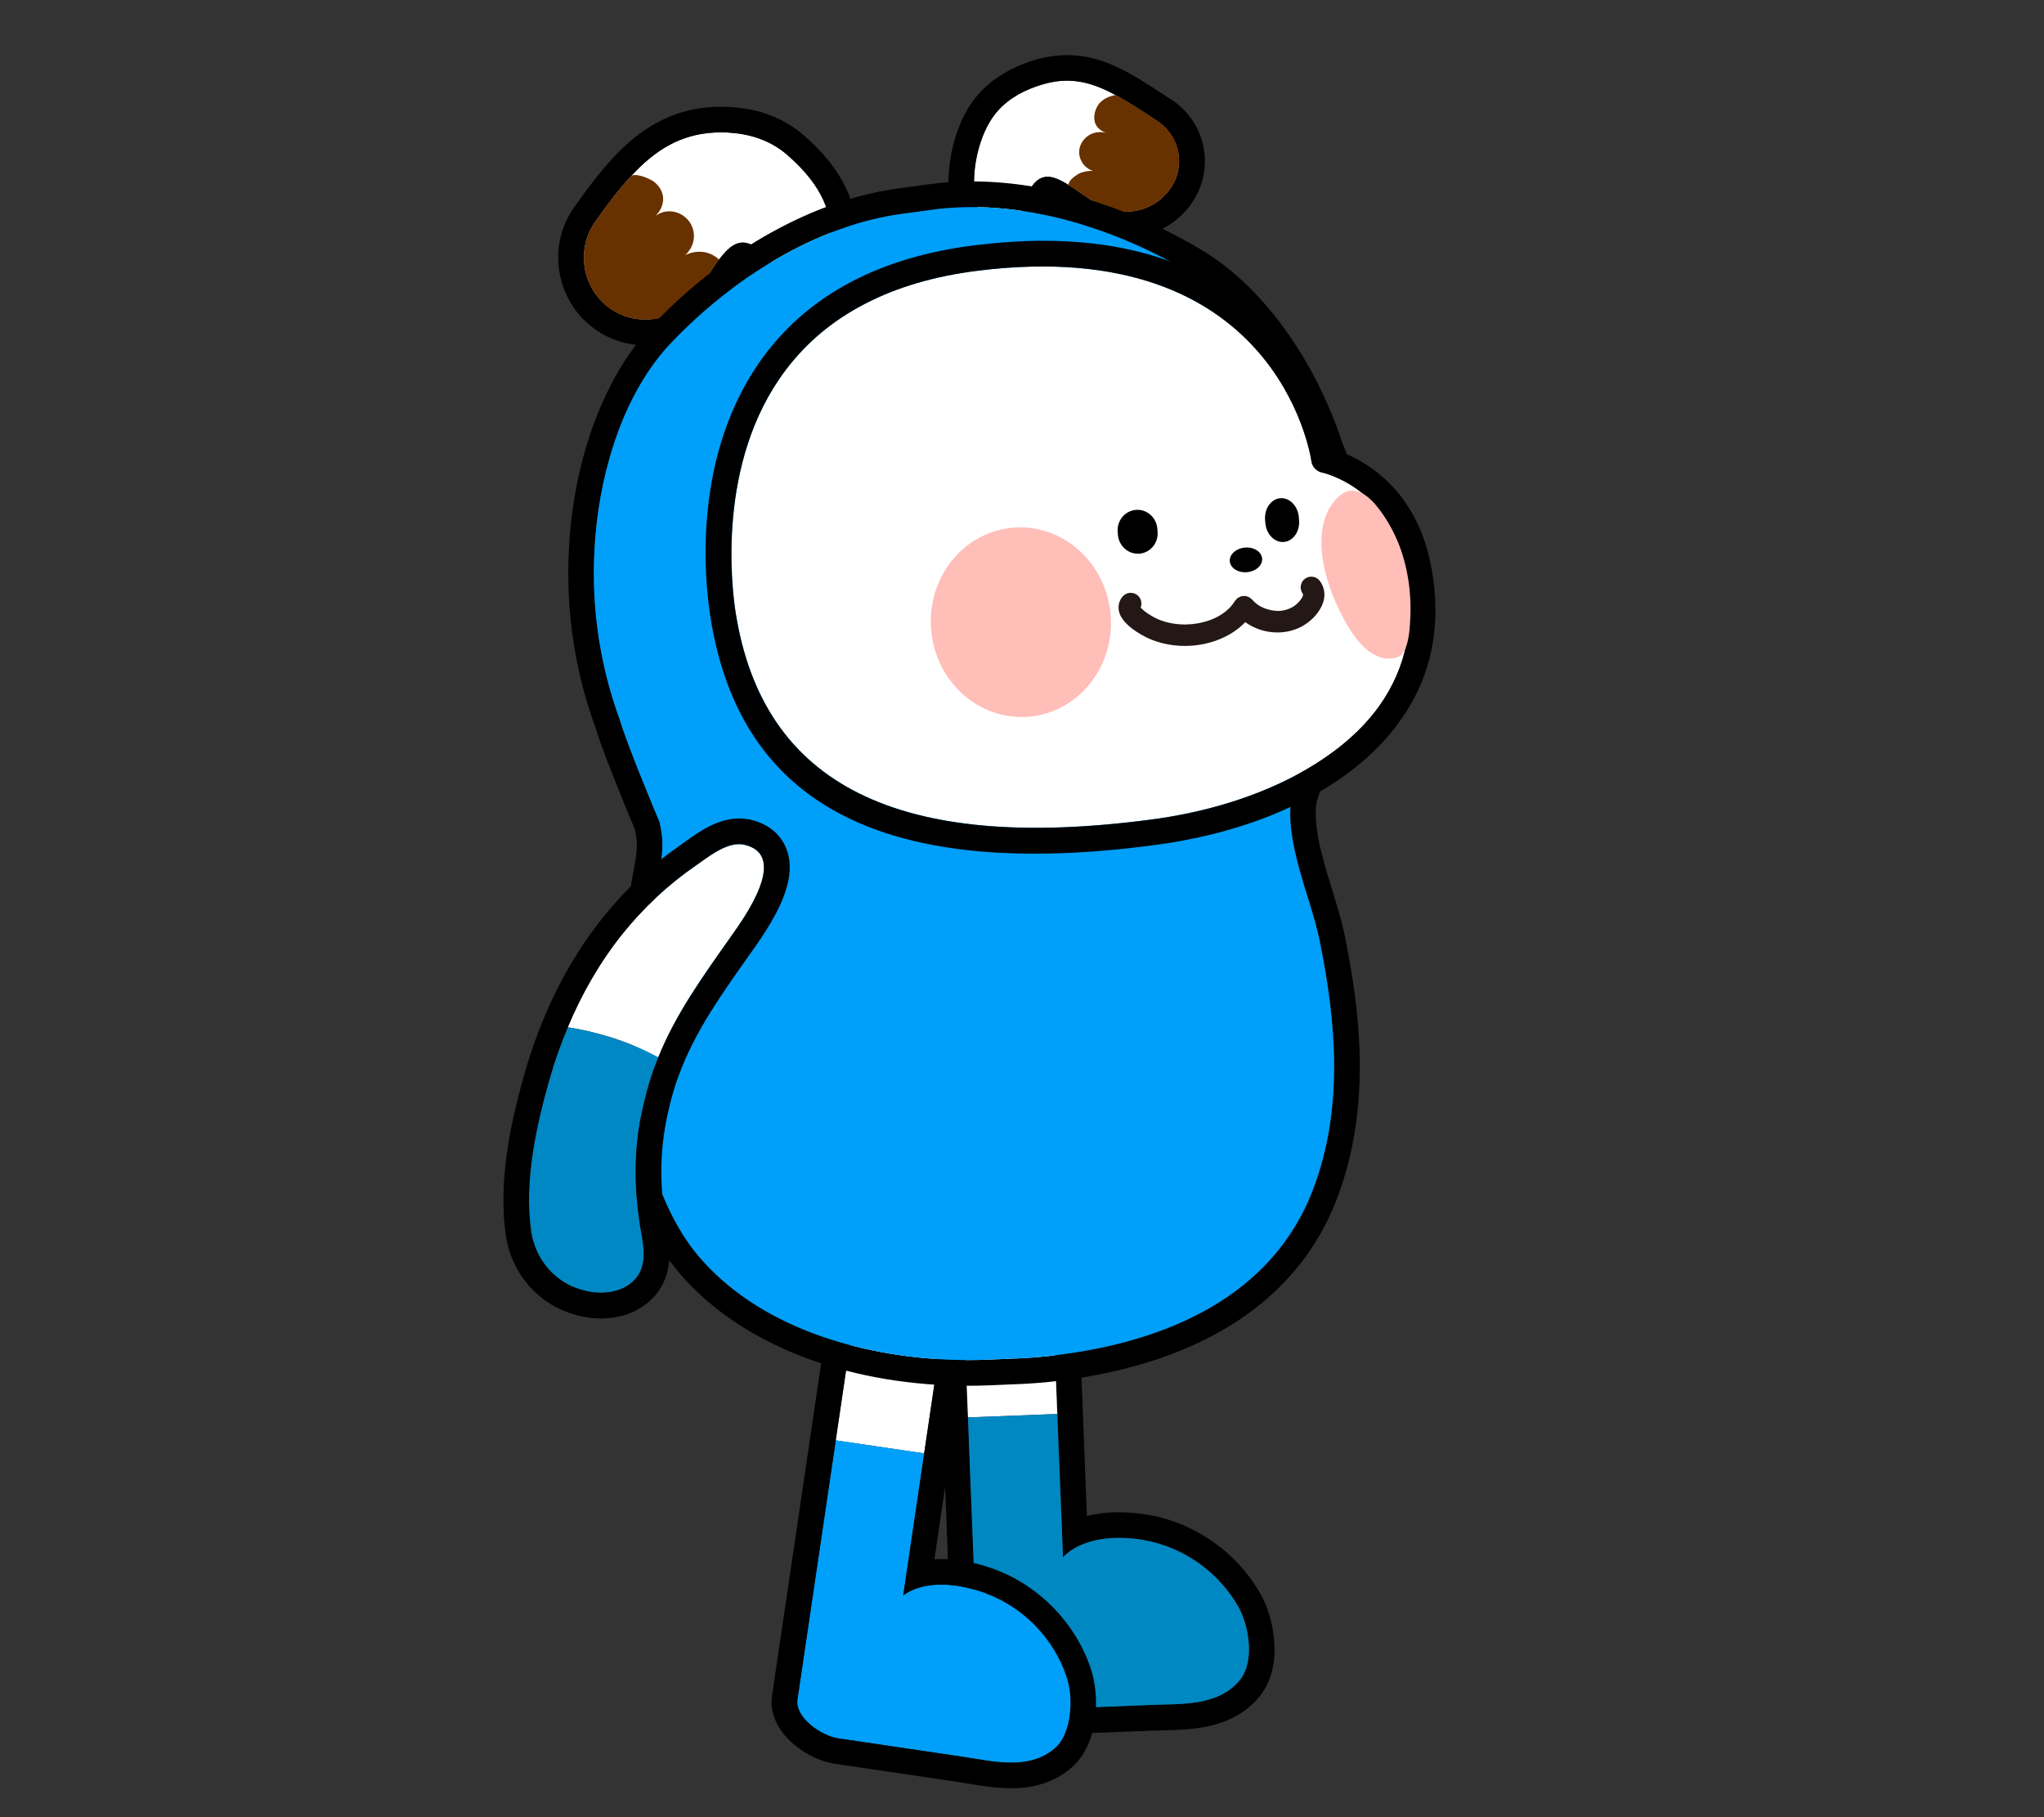<?xml version="1.0" encoding="utf-8"?>
<!-- Generator: Adobe Illustrator 24.1.1, SVG Export Plug-In . SVG Version: 6.00 Build 0)  -->
<svg version="1.1" id="Layer_1" xmlns="http://www.w3.org/2000/svg" xmlns:xlink="http://www.w3.org/1999/xlink" x="0px" y="0px"
	 viewBox="0 0 270 240" style="enable-background:new 0 0 270 240;" xml:space="preserve">
<rect x="0" y="0" width="270" height="240" fill="#333333" stroke="none"/>
<g>
	<path style="fill:#FFFFFF;" d="M154.49,25.07c-1.29,1.77-3.33,2.78-5.41,2.89c-1.49,0.08-3.01-0.29-4.33-1.12
		c-2.78-1.8-4.83-3.58-6.49-3.49c-0.68,0.04-1.31,0.38-1.89,1.18c-1.42,1.89-0.73,3.77-2.8,4.22c-1.06,0.26-2,0.7-2.73,0.74
		c-0.48,0.03-0.88-0.12-1.13-0.59c-1.92-3.57-0.97-9.53,1.08-12.87c1.17-1.96,3.01-3.36,5.2-4.27c1.6-0.65,3.03-1.01,4.38-1.09
		c4.34-0.24,7.81,2.26,12.44,5.26C155.95,18.01,156.7,22.07,154.49,25.07z"/>
	<path d="M159,19.57c-0.48-2.66-2.02-4.95-4.34-6.47l-0.23-0.13l-0.67-0.44c-4.51-2.95-8.39-5.51-13.57-5.23
		c-1.78,0.1-3.59,0.53-5.5,1.34c-3.01,1.27-5.31,3.17-6.79,5.63c-2.6,4.24-3.73,11.48-1.16,16.24c0.85,1.59,2.45,2.47,4.28,2.37
		c0.85-0.05,1.65-0.32,2.35-0.52c0.31-0.1,0.61-0.2,0.97-0.28c3.16-0.74,3.9-3.21,4.26-4.42c0.1-0.26,0.17-0.49,0.22-0.66
		c0.61,0.33,1.43,0.88,2.08,1.33c0.35,0.26,0.74,0.53,1.15,0.79c0.29,0.21,0.59,0.39,0.91,0.6c1.84,1.17,4.03,1.76,6.31,1.64
		c3.21-0.17,6.13-1.75,7.97-4.28C158.86,24.89,159.48,22.2,159,19.57z M154.49,25.07c-1.29,1.77-3.33,2.78-5.41,2.89
		c-1.49,0.08-3.01-0.29-4.33-1.12c-1.38-0.89-2.58-1.78-3.64-2.43c-1.08-0.68-2.01-1.11-2.86-1.06c-0.68,0.04-1.31,0.38-1.89,1.18
		c-1.42,1.89-0.73,3.77-2.8,4.22c-1.06,0.26-2,0.7-2.73,0.74c-0.48,0.03-0.88-0.12-1.13-0.59c-1.92-3.57-0.97-9.53,1.08-12.87
		c1.17-1.96,3.01-3.36,5.2-4.27c1.6-0.65,3.03-1.01,4.38-1.09c2.48-0.13,4.67,0.62,6.97,1.88c1.72,0.9,3.48,2.07,5.47,3.38
		C155.95,18.01,156.7,22.07,154.49,25.07z"/>
	<path style="fill:#683100;" d="M154.49,25.07c-1.29,1.77-3.33,2.78-5.41,2.89c-1.49,0.08-3.01-0.29-4.33-1.12
		c-1.38-0.89-2.58-1.78-3.64-2.43c0.05-0.17,0.12-0.35,0.23-0.52c0.29-0.41,0.97-0.9,1.5-1.1c0.53-0.17,1.06-0.26,1.57-0.2
		c-0.66-0.22-1.25-0.67-1.57-1.33c-0.69-1.29-0.1-2.88,1.28-3.55c0.63-0.29,1.34-0.33,2-0.16c-0.61-0.22-1.16-0.59-1.42-1.2
		c-0.46-1.16,0.24-2.28,0.24-2.28s0.47-1.16,2.41-1.52c1.72,0.9,3.48,2.07,5.47,3.38C155.95,18.01,156.7,22.07,154.49,25.07z"/>
</g>
<g>
	<path style="fill:#FFFFFF;" d="M109.66,32.3c-0.22,1.71-2.9,3.38-4.98,3.6c-0.08,0-0.17,0.04-0.25,0.04
		c-2.17,0.12-2.21-1.61-4.44-3.21c-0.73-0.5-1.4-0.72-1.99-0.69c-2.11,0.11-3.64,3.28-6.17,6.8c-1.5,2.09-3.79,3.23-6.15,3.35
		c-1.78,0.1-3.61-0.37-5.17-1.5c-3.62-2.63-4.48-7.71-1.91-11.38c4.55-6.44,8.69-11.44,15.77-11.81c0.7-0.04,1.41-0.05,2.15,0.03
		c2.72,0.19,5.32,1.07,7.42,2.88C107.52,23.51,110.31,27.4,109.66,32.3z"/>
	<path d="M106.15,17.84c-2.55-2.18-5.7-3.43-9.39-3.68c-0.88-0.07-1.73-0.08-2.57-0.03c-7.27,0.39-11.96,4.74-16.06,10.13
		c-0.79,1-1.53,2.06-2.29,3.12c-3.66,5.14-2.42,12.37,2.7,16.06c2.12,1.53,4.7,2.29,7.33,2.15c3.5-0.19,6.68-1.91,8.71-4.76
		c0.61-0.82,1.16-1.65,1.65-2.41c0.18-0.26,0.37-0.53,0.55-0.82c0.5-0.76,1.05-1.53,1.45-1.94c0.41,0.32,0.71,0.67,1.05,1.05
		c0.88,1.06,2.33,2.79,5.34,2.63c0.14-0.01,0.31-0.04,0.48-0.05c2.9-0.32,7.44-2.63,7.94-6.53
		C113.73,27.39,111.39,22.39,106.15,17.84z M109.66,32.3c-0.22,1.71-2.9,3.38-4.98,3.6c-0.08,0-0.17,0.04-0.25,0.04
		c-2.17,0.12-2.21-1.61-4.44-3.21c-0.73-0.5-1.4-0.72-1.99-0.69c-1.1,0.06-2.01,0.93-3.02,2.23c-0.92,1.24-1.91,2.87-3.15,4.58
		c-1.5,2.09-3.79,3.23-6.15,3.35c-1.78,0.1-3.61-0.37-5.17-1.5c-3.62-2.63-4.48-7.71-1.91-11.38c1.6-2.29,3.19-4.38,4.85-6.14
		c3.02-3.27,6.35-5.43,10.92-5.67c0.7-0.04,1.41-0.05,2.15,0.03c2.72,0.19,5.32,1.07,7.42,2.88
		C107.52,23.51,110.31,27.4,109.66,32.3z"/>
	<path style="fill:#683100;" d="M94.98,34.27c-0.92,1.24-1.91,2.87-3.15,4.58c-1.5,2.09-3.79,3.23-6.15,3.35
		c-1.78,0.1-3.61-0.37-5.17-1.5c-3.62-2.63-4.48-7.71-1.91-11.38c1.6-2.29,3.19-4.38,4.85-6.14c1.09-0.32,2.84,0.75,2.84,0.75
		c0.85,0.63,1.41,1.56,1.3,2.62c-0.1,0.8-0.49,1.47-1.03,1.98c0.63-0.46,1.4-0.7,2.23-0.6c1.76,0.22,3.07,1.82,2.85,3.61
		c-0.09,0.88-0.54,1.61-1.13,2.15c0.11-0.06,0.41-0.19,0.8-0.3C92.18,33.15,93.64,33.07,94.98,34.27z"/>
</g>
<g>
	<path d="M134.41,152.44c2.18,0,3.99,1.72,4.07,3.92l1.19,30.39l0.74,18.95c0,0,1.94-2.59,7.38-2.59c0.92,0,1.95,0.07,3.09,0.25
		c0.05,0.01,0.29,0.05,0.29,0.05c5.22,0.92,9.85,4.22,12.44,8.84c1.4,2.5,2.15,7.17,0.2,9.59c-2.86,3.54-7.75,3.17-11.79,3.33
		l-13.58,0.53l-2.94,0.11c-0.06,0-0.12,0-0.18,0c-2.37,0-6-1.74-6.09-4.04l-1.35-34.58h0l-1.19-30.39
		c-0.09-2.25,5.32-4.29,7.57-4.38C134.3,152.44,134.36,152.44,134.41,152.44 M134.41,149.05
		C134.41,149.05,134.41,149.05,134.41,149.05l-0.29,0.01c-1.67,0.07-4.04,0.74-6.03,1.72c-4.08,2.02-4.86,4.47-4.79,6.17l1.19,30.39
		l1.35,34.58c0.18,4.52,5.64,7.3,9.48,7.3l0.31-0.01l2.94-0.11l13.58-0.53c0.47-0.02,0.96-0.03,1.45-0.04
		c3.94-0.09,9.35-0.21,12.84-4.55c3.09-3.84,1.93-10.12,0.12-13.37c-3.07-5.5-8.61-9.44-14.81-10.53l-0.29-0.05
		c-1.32-0.2-2.53-0.3-3.68-0.3c-1.62,0-3.01,0.19-4.21,0.49l-0.53-13.6l-1.19-30.39C141.71,152.2,138.44,149.05,134.41,149.05
		L134.41,149.05z"/>
	<path style="fill:#FFFFFF;" d="M139.66,186.75l-11.8,0.45l-1.19-30.38c-0.08-2.26,5.34-4.29,7.57-4.38
		c2.26-0.08,4.15,1.67,4.24,3.9L139.66,186.75z"/>
	<path style="fill-rule:evenodd;clip-rule:evenodd;fill:#0088C2;" d="M163.81,221.85c-2.85,3.53-7.76,3.16-11.77,3.33l-13.61,0.54
		l-2.94,0.11c-2.34,0.08-6.18-1.69-6.27-4.04L128,190.9l-0.14-3.7l11.8-0.45l0.14,3.7l0.62,15.25c0,0,2.65-3.53,10.45-2.34
		c0.06,0.03,0.28,0.06,0.28,0.06c5.22,0.93,9.85,4.24,12.45,8.84C164.99,214.76,165.75,219.42,163.81,221.85z"/>
</g>
<g>
	<path style="fill:#FFFFFF;" d="M126.53,161.88l-4.46,30.07l-11.69-1.72l4.46-30.07c0.34-2.23,6.01-3.25,8.24-2.91
		C125.32,157.56,126.85,159.65,126.53,161.88z"/>
	<path style="fill-rule:evenodd;clip-rule:evenodd;fill:#009FF9;" d="M139.33,230.91c-3.47,2.96-8.22,1.69-12.2,1.1l-13.47-2
		l-2.91-0.42c-2.34-0.34-5.76-2.8-5.42-5.11l4.52-30.58l0.54-3.67l11.69,1.72l-0.54,3.67l-2.23,15.11c0,0,3.28-2.99,10.73-0.37
		c0.03,0.03,0.25,0.11,0.25,0.11c4.97,1.86,8.92,5.96,10.59,10.98C141.81,224.17,141.67,228.88,139.33,230.91z"/>
	<path d="M122.11,157.18c0.37,0,0.69,0.02,0.97,0.06c2.22,0.33,3.77,2.4,3.44,4.63l-4.44,30.09l-2.77,18.77c0,0,1.58-1.45,5.04-1.45
		c1.52,0,3.4,0.28,5.68,1.08c0.05,0.02,0.27,0.11,0.27,0.11c4.96,1.87,8.91,5.97,10.59,10.99c0.91,2.72,0.79,7.44-1.57,9.46
		c-1.69,1.44-3.68,1.88-5.75,1.88c-2.17,0-4.41-0.48-6.45-0.78l-13.45-1.99l-2.91-0.43c-2.34-0.35-5.76-2.79-5.42-5.13l5.06-34.23h0
		l4.44-30.09C115.13,158.19,119.53,157.18,122.11,157.18 M122.11,153.79L122.11,153.79c-3.38,0-9.94,1.22-10.63,5.86l-4.44,30.09
		l-5.06,34.23c-0.33,2.26,0.68,4.52,2.85,6.38c1.58,1.36,3.61,2.33,5.42,2.59l2.91,0.43l13.45,1.99c0.47,0.07,0.95,0.15,1.43,0.23
		c1.68,0.28,3.59,0.59,5.51,0.59c3.23,0,5.83-0.88,7.95-2.69c3.75-3.2,3.77-9.6,2.59-13.11c-2-5.97-6.72-10.86-12.61-13.08
		l-0.22-0.09c-2.51-0.89-4.8-1.31-6.92-1.31c-0.31,0-0.62,0.01-0.91,0.03l1.99-13.46l4.44-30.09c0.6-4.07-2.22-7.87-6.3-8.48
		C123.14,153.82,122.65,153.79,122.11,153.79L122.11,153.79z"/>
</g>
<g>
	<path style="fill:#FFFFFF;" d="M154.87,130.98c-1.34-6.1-1.16-12.15-1.07-18.62c0.04-2.86,0.37-13.26-5.41-10.97
		c-2.09,0.83-3.01,4.05-3.74,5.95c-1.58,4.12-2.54,8.42-2.87,12.74c-0.38,4.84,0.01,9.67,0.98,14.36
		C145.79,132.99,150.03,131.49,154.87,130.98z"/>
	<path style="fill:#0088C5;" d="M165.03,150.27c-0.05-0.06-0.11-0.12-0.16-0.18c-1.4-1.53-2.61-3.04-3.69-4.58
		c-1.54-2.2-2.8-4.46-3.87-6.96c-0.53-1.23-1.01-2.53-1.46-3.9c-0.4-1.23-0.71-2.44-0.97-3.66c-4.84,0.5-9.07,2.01-12.11,3.47
		c0.47,2.27,1.06,4.52,1.78,6.72c2.07,6.27,4.88,13.33,9.46,18.29c2.23,2.42,5.74,3.68,9.17,2.78c0.71-0.19,1.39-0.44,1.97-0.72
		c2.1-1.05,3.8-2.95,3.77-5.24c-0.01-0.46-0.1-0.87-0.23-1.28C168.09,153.12,166.35,151.73,165.03,150.27z"/>
	<path d="M149.92,101.07c4.19,0,3.92,8.72,3.88,11.3c-0.09,6.47-0.27,12.52,1.07,18.62c0.27,1.22,0.57,2.44,0.97,3.66
		c0.45,1.37,0.93,2.66,1.46,3.9c1.07,2.5,2.33,4.77,3.87,6.96c1.08,1.54,2.29,3.05,3.69,4.58c0.05,0.06,0.11,0.12,0.16,0.18
		c1.32,1.46,3.06,2.85,3.66,4.73c0.13,0.4,0.22,0.82,0.23,1.28c0.03,2.29-1.68,4.19-3.77,5.24c-0.58,0.29-1.25,0.54-1.97,0.73
		c-0.75,0.2-1.51,0.29-2.25,0.29c-2.65,0-5.18-1.18-6.92-3.07c-4.58-4.97-7.39-12.02-9.46-18.29c-0.72-2.2-1.32-4.45-1.78-6.72
		c-0.97-4.7-1.36-9.52-0.98-14.36c0.34-4.32,1.29-8.62,2.87-12.74c0.73-1.89,1.64-5.12,3.74-5.95
		C148.95,101.17,149.46,101.07,149.92,101.07 M149.92,97.68c-0.9,0-1.83,0.19-2.78,0.57c-3.24,1.29-4.53,4.82-5.38,7.16l-0.27,0.72
		c-1.68,4.37-2.72,8.98-3.09,13.7c-0.38,4.94-0.04,10.09,1.04,15.31c0.5,2.43,1.13,4.82,1.88,7.1c2.02,6.15,5.01,13.92,10.18,19.53
		c2.44,2.64,5.87,4.16,9.41,4.16c1.05,0,2.1-0.13,3.11-0.4c0.92-0.24,1.83-0.58,2.62-0.97c3.52-1.76,5.69-4.94,5.65-8.31
		c-0.01-0.74-0.14-1.47-0.38-2.26c-0.7-2.22-2.25-3.8-3.5-5.07c-0.3-0.31-0.6-0.61-0.87-0.91l-0.18-0.19
		c-1.27-1.39-2.39-2.77-3.42-4.24c-1.4-2-2.56-4.07-3.53-6.35c-0.49-1.13-0.93-2.32-1.36-3.62c-0.32-0.96-0.6-2.02-0.88-3.33
		c-1.18-5.38-1.1-10.92-1.01-16.78l0.02-1.06l0-0.25c0.08-4.7-0.22-9.88-2.95-12.66C153.07,98.31,151.57,97.68,149.92,97.68
		L149.92,97.68z"/>
</g>
<g>
	<path d="M128.4,27.35c9.9,0,20.17,3.54,28.61,8.57c7.76,4.63,13.35,13.46,16.47,21.8c0.19,0.5,0.33,1,0.51,1.51
		c0.35,0.85,0.68,1.7,0.98,2.55c3.59,10.15,2.3,19.23,0.02,29.63c-0.5,2.26-4.35,13.37-4.39,13.89c-0.95,6.04,2.55,13.15,3.74,18.98
		c2.21,10.84,3.15,22.11-0.83,32.69c-5.43,14.42-19.63,20.24-33.96,22.02c-1.72,0.21-3.45,0.35-5.18,0.43c-0.07,0-0.14,0-0.2,0
		l-3.52,0.15c-0.93,0.04-1.88,0.06-2.83,0.06c-0.82,0-1.64-0.02-2.44-0.05c-11.89-0.47-25.19-4.33-33.14-13.74
		c-5.75-6.81-8.45-18.48-8.36-27.29c0.07-6.87,1.8-13.61,2.71-20.4c0.36-2.66,1.2-5.28,0.84-7.94c-0.07-0.56-0.19-1.11-0.3-1.66
		c-0.49-1.18-4.23-10.07-5.24-13.48c-2.84-7.75-3.95-15.99-3.21-24.42c0.77-8.87,3.8-18.88,10.03-25.41
		c8.01-8.4,19.03-15.47,30.49-17c0,0,0.08-0.01,0.21-0.03l3.68-0.5C124.83,27.47,126.61,27.35,128.4,27.35 M128.4,23.96
		c-1.97,0-3.92,0.13-5.79,0.39l-3.67,0.5l-0.27,0.04c-11.08,1.48-22.93,8.05-32.42,18.01c-5.99,6.28-9.98,16.29-10.95,27.46
		c-0.77,8.85,0.36,17.52,3.37,25.78c0.86,2.86,3.29,8.85,5.2,13.42c0.08,0.39,0.15,0.75,0.2,1.11c0.18,1.35-0.11,2.91-0.42,4.56
		c-0.15,0.83-0.31,1.65-0.42,2.48c-0.29,2.17-0.68,4.41-1.06,6.57c-0.8,4.6-1.63,9.36-1.68,14.24c-0.09,9.18,2.7,21.86,9.16,29.51
		c7.52,8.9,20.49,14.35,35.59,14.94c0.85,0.03,1.71,0.05,2.57,0.05c1,0,1.99-0.02,2.97-0.06l3.52-0.15l0.18,0
		c1.85-0.08,3.68-0.23,5.47-0.45c18.95-2.35,31.64-10.72,36.71-24.19c4.61-12.24,2.94-24.9,0.98-34.56c-0.41-2.02-1.07-4.14-1.7-6.2
		c-1.24-4.01-2.51-8.15-2.03-11.47c0.16-0.57,0.83-2.61,1.43-4.41c1.53-4.63,2.64-8.01,2.94-9.38c2.22-10.11,3.89-20.13-0.13-31.49
		c-0.31-0.86-0.64-1.73-1-2.6L177,57.58c-0.11-0.35-0.23-0.69-0.36-1.04c-3.93-10.5-10.46-19.07-17.91-23.52
		C148.96,27.18,138.18,23.96,128.4,23.96L128.4,23.96z"/>
	<path style="fill:#009FF9;" d="M170.59,105.31c0.04-0.53,3.89-11.64,4.39-13.89c2.29-10.4,3.58-19.48-0.02-29.63
		c-0.3-0.85-0.63-1.7-0.98-2.55c-0.17-0.5-0.32-1-0.51-1.51c-3.12-8.34-8.72-17.17-16.47-21.8c-9.97-5.95-22.48-9.81-33.93-8.22
		l-3.68,0.5c-0.12,0.02-0.21,0.03-0.21,0.03c-11.45,1.53-22.48,8.6-30.49,17c-6.23,6.54-9.26,16.54-10.03,25.41
		c-0.74,8.43,0.37,16.67,3.21,24.42c1.01,3.42,4.74,12.3,5.24,13.48c0.11,0.55,0.23,1.1,0.3,1.66c0.36,2.66-0.49,5.28-0.84,7.94
		c-0.91,6.78-2.64,13.52-2.71,20.4c-0.09,8.81,2.61,20.48,8.36,27.29c7.95,9.41,21.24,13.27,33.14,13.74
		c1.73,0.07,3.53,0.06,5.27-0.01l3.52-0.15c0.07,0,0.13,0,0.2-0.01c1.73-0.07,3.46-0.21,5.18-0.43c14.33-1.78,28.53-7.6,33.96-22.02
		c3.98-10.58,3.03-21.85,0.83-32.69C173.14,118.46,169.64,111.34,170.59,105.31z"/>
</g>
<path style="fill:#009FF8;" d="M123.07,27.71c0,0-0.08,0.01-0.21,0.03L123.07,27.71z"/>
<g>
	<path style="fill:#FFFFFF;" d="M86.95,139.65c2.34-5.79,5.89-10.69,9.62-15.98c1.65-2.34,7.79-10.74,1.72-12.11
		c-2.2-0.5-4.77,1.65-6.44,2.8c-3.63,2.51-6.84,5.52-9.56,8.9c-3.04,3.79-5.44,7.99-7.29,12.41
		C78.33,136.19,82.67,137.33,86.95,139.65z"/>
	<path style="fill:#0088C5;" d="M84.47,161.3c-0.01-0.08-0.02-0.16-0.03-0.23c-0.3-2.06-0.44-3.99-0.46-5.87
		c-0.03-2.69,0.2-5.27,0.73-7.94c0.26-1.32,0.59-2.66,0.99-4.04c0.36-1.24,0.79-2.42,1.26-3.57c-4.28-2.31-8.62-3.46-11.95-3.97
		c-0.9,2.14-1.68,4.33-2.32,6.55c-1.83,6.34-3.49,13.75-2.51,20.44c0.48,3.25,2.67,6.27,6.01,7.47c0.7,0.25,1.39,0.42,2.03,0.51
		c2.32,0.32,4.8-0.29,6.07-2.2c0.25-0.38,0.41-0.78,0.53-1.18C85.38,165.38,84.73,163.25,84.47,161.3z"/>
	<path d="M97.62,111.49c0.23,0,0.45,0.02,0.67,0.07c6.07,1.37-0.07,9.77-1.72,12.11c-3.73,5.29-7.28,10.19-9.62,15.98
		c-0.47,1.16-0.9,2.33-1.26,3.57c-0.4,1.39-0.73,2.73-0.99,4.04c-0.53,2.67-0.76,5.25-0.73,7.94c0.02,1.88,0.17,3.81,0.46,5.87
		c0.01,0.08,0.02,0.16,0.03,0.23c0.26,1.95,0.92,4.08,0.35,5.97c-0.12,0.41-0.28,0.8-0.53,1.18c-1.06,1.59-2.96,2.28-4.91,2.28
		c-0.39,0-0.78-0.03-1.17-0.08c-0.64-0.09-1.34-0.26-2.03-0.51c-3.34-1.19-5.53-4.21-6.01-7.47c-0.98-6.68,0.68-14.09,2.51-20.44
		c0.64-2.23,1.42-4.41,2.32-6.55c1.85-4.43,4.25-8.63,7.29-12.41c2.72-3.38,5.93-6.39,9.56-8.9
		C93.35,113.33,95.58,111.49,97.62,111.49 M97.62,108.1c-2.83,0-5.28,1.75-7.06,3.03l-0.63,0.45c-3.86,2.66-7.31,5.88-10.27,9.57
		c-3.1,3.86-5.72,8.31-7.78,13.23c-0.96,2.29-1.78,4.62-2.45,6.92c-1.79,6.22-3.71,14.32-2.61,21.87c0.69,4.71,3.84,8.6,8.22,10.17
		c0.9,0.32,1.83,0.56,2.71,0.68c0.54,0.08,1.09,0.11,1.63,0.11c3.3,0,6.12-1.38,7.73-3.79c0.41-0.61,0.72-1.29,0.96-2.09
		c0.67-2.23,0.28-4.4-0.03-6.16c-0.07-0.42-0.15-0.84-0.21-1.25l-0.04-0.26c-0.27-1.86-0.41-3.63-0.43-5.43
		c-0.03-2.44,0.19-4.81,0.67-7.24c0.24-1.21,0.54-2.44,0.92-3.76c0.28-0.97,0.65-2,1.15-3.25c2.06-5.11,5.25-9.63,8.63-14.42
		l0.62-0.87l0.15-0.21c3.04-4.3,5.93-9.23,4.39-13.27c-0.44-1.15-1.65-3.18-4.83-3.89C98.58,108.15,98.1,108.1,97.62,108.1
		L97.62,108.1z"/>
</g>
<g>
	<path style="fill-rule:evenodd;clip-rule:evenodd;fill:#FFFFFF;" d="M182.16,93.29c-5.48,7.62-16.74,13.21-30.18,14.96
		c-33.29,4.38-51.22-4.57-54.8-27.36c-0.51-3.22-2.57-19.88,6.61-32.02c5.48-7.28,14.03-11.72,25.44-13.13
		c39.16-4.86,43.85,24,44.02,25.24c0.11,0.68,0.65,1.24,1.33,1.41c0.37,0.06,8.98,2,11.12,12.76
		C187.04,82.03,185.86,88.13,182.16,93.29z"/>
	<path d="M188.99,74.52c-2.12-10.7-9.71-14.17-12.62-15.13c-1.13-5.36-7.82-27.59-38.57-27.59c-2.8,0-5.79,0.2-9.01,0.59
		c-12.34,1.52-21.66,6.38-27.73,14.43c-9.74,12.93-7.99,29.76-7.23,34.59c3.28,21.01,17.34,31.34,42.83,31.34
		c4.83,0,10.08-0.37,15.76-1.13c14.54-1.89,26.4-7.85,32.47-16.35C189.19,89.31,190.54,82.34,188.99,74.52z M97.17,80.9
		c-0.51-3.22-2.57-19.88,6.61-32.02c5.48-7.28,14.03-11.72,25.44-13.13c39.16-4.86,43.85,24,44.02,25.24
		c0.11,0.68,0.65,1.24,1.33,1.41c0.37,0.06,8.98,2,11.12,12.76c1.36,6.86,0.17,12.96-3.53,18.13c-5.48,7.62-16.74,13.21-30.18,14.96
		C118.69,112.64,100.76,103.69,97.17,80.9z"/>
	<path style="fill-rule:evenodd;clip-rule:evenodd;fill:#FFBEB8;" d="M146.71,81.21c0.56,6.9-4.3,12.92-10.85,13.45
		s-12.31-4.63-12.86-11.53c-0.56-6.89,4.3-12.91,10.85-13.44C140.38,69.16,146.15,74.32,146.71,81.21"/>
	<path style="fill-rule:evenodd;clip-rule:evenodd;fill:#FFBEB8;" d="M184.85,72.09c-0.87-2.26-4.57-9.75-8.04-6.48
		c-4.68,4.4-1.14,13.75,1.98,18.23c1.23,1.76,3.3,3.75,5.77,2.97c1.39-0.44,1.6-3.2,1.67-4.15
		C186.52,79.09,186.13,75.44,184.85,72.09z"/>
</g>
<g>
	<path style="fill-rule:evenodd;clip-rule:evenodd;" d="M166.72,73.77c0.07,0.9-0.82,1.7-2,1.8c-1.19,0.1-2.2-0.55-2.27-1.45
		c-0.07-0.89,0.82-1.7,2.01-1.8C165.64,72.22,166.64,72.87,166.72,73.77"/>
	<path style="fill-rule:evenodd;clip-rule:evenodd;" d="M169.59,71.58L169.59,71.58c-1.23,0.1-2.33-1.03-2.45-2.52l-0.03-0.38
		c-0.12-1.49,0.78-2.78,2.01-2.88c1.23-0.1,2.33,1.03,2.45,2.52l0.03,0.38C171.72,70.19,170.82,71.48,169.59,71.58"/>
	<path style="fill-rule:evenodd;clip-rule:evenodd;" d="M150.51,73.12L150.51,73.12c-1.45,0.12-2.72-1-2.84-2.49l-0.03-0.38
		c-0.12-1.49,0.96-2.79,2.4-2.91c1.45-0.12,2.72,1,2.84,2.49l0.03,0.38C153.04,71.7,151.96,73.01,150.51,73.12"/>
	<path style="fill:#231815;" d="M174.38,76.77c-0.44-0.64-1.33-0.8-1.96-0.36c-0.64,0.44-0.8,1.32-0.36,1.96
		c0.06,0.08,0.18,0.26-0.27,0.86c-0.91,1.23-2.24,1.44-2.94,1.46c-1.34-0.03-2.65-0.54-3.43-1.48c-0.06-0.07-0.14-0.11-0.21-0.17
		c-0.05-0.05-0.09-0.11-0.16-0.14c-0.01-0.01-0.02-0.01-0.03-0.01c-0.1-0.06-0.21-0.09-0.32-0.12c-0.07-0.02-0.13-0.05-0.2-0.06
		c-0.11-0.01-0.22,0-0.33,0.02c-0.07,0.01-0.14,0-0.21,0.02c-0.1,0.03-0.18,0.08-0.27,0.13c-0.08,0.04-0.15,0.07-0.22,0.12
		c-0.01,0.01-0.03,0.01-0.04,0.02c-0.07,0.06-0.11,0.13-0.16,0.2c-0.05,0.06-0.11,0.1-0.16,0.17c-1.84,3.06-7.35,4.07-10.92,2
		c-0.83-0.48-1.31-0.91-1.52-1.15c0.23-0.56,0.07-1.23-0.42-1.63c-0.6-0.49-1.49-0.4-1.99,0.21c-0.42,0.52-0.59,1.17-0.47,1.82
		c0.2,1.09,1.2,2.16,2.98,3.19c1.73,1.01,3.74,1.48,5.74,1.48c3.06,0,6.06-1.13,7.98-3.14c1.2,0.86,2.68,1.36,4.24,1.36
		c0.06,0,0.12,0,0.18,0c2.08-0.05,3.95-1,5.14-2.6C175.49,78.99,174.88,77.49,174.38,76.77z"/>
</g>
</svg>
